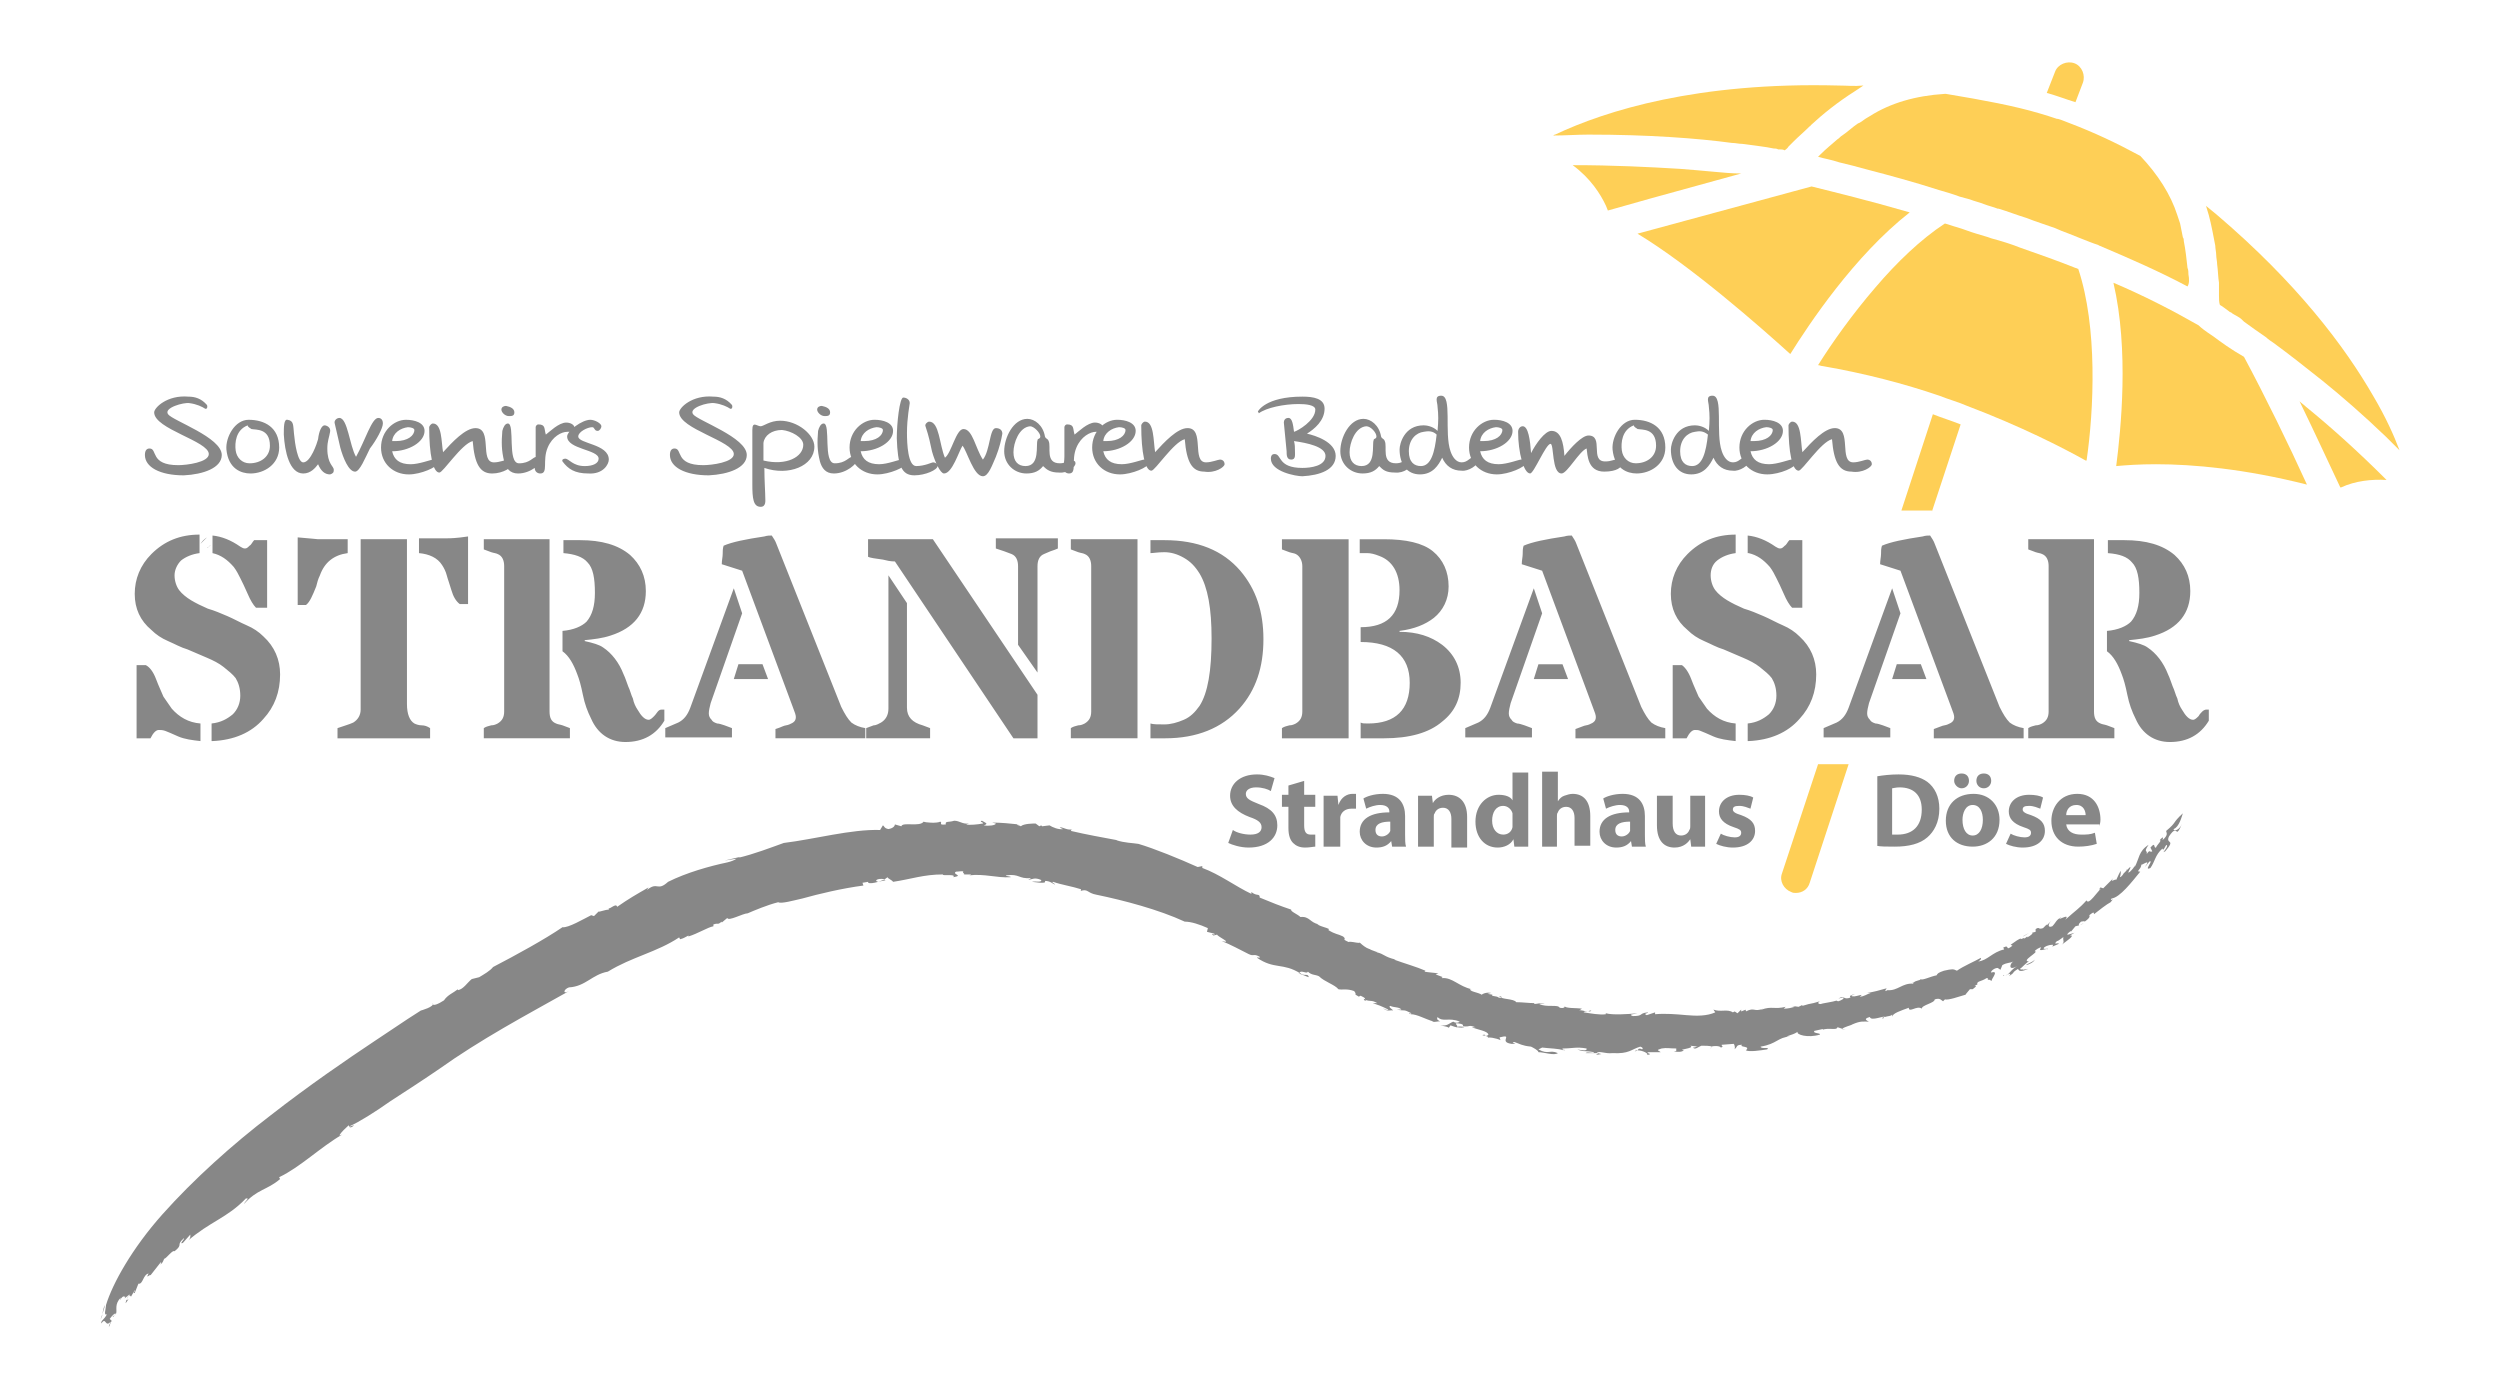<?xml version="1.0" encoding="UTF-8" standalone="no"?>
<!-- Generator: Adobe Illustrator 21.1.0, SVG Export Plug-In . SVG Version: 6.00 Build 0)  -->
<svg xmlns:rdf="http://www.w3.org/1999/02/22-rdf-syntax-ns#" xmlns="http://www.w3.org/2000/svg" xml:space="preserve" height="150" width="270" version="1.1" y="0px" x="0px" xmlns:cc="http://creativecommons.org/ns#" xmlns:dc="http://purl.org/dc/elements/1.1/" viewBox="0 0 270 150"><style type="text/css">
	.st0{fill:#FECF56;}
	.st1{fill:#878787;}
</style><g transform="translate(10.85 6.737)"><g fill="#fecf56"><path class="st0" d="m238.2 37.2c-0.2-0.2-0.5-0.4-0.7-0.6 1.8 3.7 3.4 7.2 4.4 9.3h0.1c1.5-0.7 3.3-0.9 4.9-0.8-3.1-3.1-6-5.7-8.7-7.9"/><path class="st0" d="m214.1 2.2c0.3-0.8-0.1-1.8-0.9-2.1s-1.8 0.1-2.1 0.9l-0.9 2.3c1.1 0.3 2.1 0.7 3.1 1z"/><path class="st0" d="m228.2 29.6c-0.9-0.6-1.3-0.9-1.6-1.2-2.8-1.6-5.9-3.2-9.2-4.6 1.7 7.3 0.8 15.9 0.3 19.8 1.1-0.1 2.5-0.2 4.3-0.2 4 0 9.6 0.5 16.3 2.2-2-4.4-4.5-9.5-6.8-13.8-1.4-0.8-2.5-1.6-3.3-2.2"/><path class="st0" d="m195.4 16.2c-4.5-1.3-8.2-2.2-10.6-2.8l-18.8 5.1c5.8 3.5 13.3 10.1 16.5 13 2-3.2 6.9-10.6 12.9-15.3"/><path class="st0" d="m174.1 11.8c-1.1-0.1-2.2-0.2-3.5-0.3-3.3-0.2-7.2-0.4-11.6-0.4 1.9 1.4 3 3.1 3.6 4.4 0.1 0.2 0.1 0.3 0.2 0.5l4.6-1.3 9.8-2.7c-1 0-2-0.1-3.1-0.2"/><path class="st0" d="m213.6 22.3c-0.1 0-0.2-0.1-0.3-0.1-2-0.8-4-1.5-6-2.2-1-0.4-2-0.7-3.1-1-0.5-0.2-1-0.3-1.6-0.5-0.7-0.2-1.4-0.5-2.1-0.7-0.4-0.1-0.9-0.3-1.3-0.4-2.6 1.7-5.2 4.2-7.5 6.9-2.5 2.9-4.7 6-6.2 8.4 0.2 0 0.3 0.1 0.5 0.1 4.6 0.8 8.8 1.9 12.6 3.2 1 0.4 2.1 0.7 3 1.1 5.8 2.2 10.3 4.5 12.8 5.9h0.1c0.8-5.5 1.2-14.4-0.9-20.7"/><path class="st0" d="m187.7 2.5c-15.2-0.4-25.1 2.7-30.6 5.3-0.1 0-0.2 0.1-0.2 0.1 1.3 0 2.6-0.1 3.8-0.1 6.5 0 11.8 0.4 15.5 0.9 0.4 0 0.7 0.1 1.1 0.1 1.4 0.2 2.5 0.3 3.4 0.5 0.2 0 0.3 0 0.5 0.1h0.2c0.2 0 0.3 0 0.5 0.1 0.1-0.1 0.3-0.2 0.4-0.4l0.3-0.3 0.3-0.3c0.5-0.5 1.1-1 1.7-1.6 0 0 0.1 0 0.1-0.1 1.3-1.2 2.9-2.5 4.8-3.7l0.9-0.6c-1 0.1-1.8 0-2.7 0"/><path class="st0" d="m245.5 36.1c-3.1-5.4-8.3-12.3-17-19.7-0.4-0.3-0.7-0.6-1.1-0.9 0.1 0.3 0.2 0.7 0.3 1 0.3 1.1 0.5 2.3 0.7 3.3 0 0.3 0.1 0.7 0.1 1s0.1 0.7 0.1 1c0.1 0.7 0.1 1.4 0.2 2v1.4c0 0.4 0 0.7 0.1 1 0.2 0.1 0.6 0.4 1 0.7 0 0 0.1 0.1 0.2 0.1 0.2 0.2 0.5 0.3 0.8 0.5 0.2 0.1 0.4 0.3 0.6 0.5 0.7 0.5 1.5 1.1 2.4 1.7 0.2 0.2 0.5 0.4 0.8 0.6 1.5 1.1 3.3 2.5 5.3 4.1 2.1 1.7 4.4 3.7 6.8 6l1.5 1.5c-0.6-1.6-1.5-3.6-2.8-5.8"/><path class="st0" d="m225.5 22.9c0-0.2 0-0.5-0.1-0.7-0.1-0.9-0.2-1.9-0.4-2.9 0-0.1 0-0.3-0.1-0.4l-0.3-1.5-0.3-0.9c-0.7-2.2-2.1-4.4-4-6.4-2.6-1.4-4.9-2.5-7.8-3.6-0.3-0.1-0.7-0.3-1.1-0.4h-0.1c-0.6-0.2-1.2-0.4-1.9-0.6-2.7-0.8-5.9-1.4-10.1-2.1h-0.1c-3.2 0.2-5.9 1-8.1 2.4-0.2 0.1-0.3 0.2-0.5 0.3-0.3 0.2-0.5 0.4-0.8 0.5-0.6 0.4-1.1 0.9-1.7 1.3-0.2 0.1-0.3 0.3-0.5 0.4-0.7 0.6-1.3 1.1-1.8 1.6l-0.3 0.3c0.7 0.2 1.4 0.3 2.3 0.6 0.9 0.2 2 0.5 3.1 0.8 2.3 0.6 4.9 1.3 7.7 2.2 0.7 0.2 1.4 0.4 2.2 0.7 0.4 0.1 0.7 0.2 1.1 0.3 0.5 0.2 1 0.3 1.5 0.5s1 0.3 1.5 0.5h0.1c1 0.3 2 0.7 3 1 1 0.4 2 0.7 3.1 1.1 0.2 0.1 0.5 0.2 0.7 0.3 0.6 0.2 3.2 1.3 3.9 1.5 0.1 0 0.1 0.1 0.2 0.1 3.3 1.4 6.5 2.8 9.5 4.4 0.2-0.3 0.2-0.8 0.1-1.3"/></g><g fill="#878787"><path class="st1" d="m11.5 51.3c-0.3 0.2-0.5 0.4-0.7 0.7z"/><path class="st1" d="m11.7 52.3-0.2 0.1c0.1 0 0.1 0 0.2-0.1"/><path class="st1" d="m11.7 52.3 0.2-0.1h-0.1s0 0.1-0.1 0.1"/><path class="st1" d="m10.8 52-0.4 0.4 0.4-0.4"/></g><path d="m156.1 106.2h-0.2 0.2"/><path fill="#fecf56" class="st0" d="m197.8 48.5 3.1-9.4c-1-0.4-2-0.7-3-1.1l-3.4 10.4h3.3z"/><path fill="#fecf56" class="st0" d="m185.5 75.8-3.9 11.8c-0.3 0.8 0.2 1.7 1 2 0.2 0.1 0.3 0.1 0.5 0.1 0.7 0 1.3-0.4 1.5-1.1l4.2-12.8z"/><g fill="#878787"><path class="st1" d="m12.1 53c0.9 0.2 1.6 0.7 2.3 1.5 0.3 0.4 0.5 0.8 0.7 1.2s0.5 1 0.8 1.7 0.6 1.2 0.9 1.5h1.2v-7.3h-1.4c-0.2 0.2-0.3 0.5-0.5 0.6-0.2 0.2-0.3 0.3-0.5 0.3s-0.3-0.1-0.5-0.2c-1-0.7-2-1.1-3-1.2zm-5.1 19.2c0.3 0.1 0.7 0.3 1.4 0.6s1.5 0.4 2.4 0.5v-1.9c-1.3-0.1-2.3-0.7-3.1-1.6-0.3-0.4-0.6-0.9-0.9-1.3-0.2-0.5-0.5-1.1-0.8-1.9s-0.7-1.3-1.1-1.5h-1v7.9h1.5c0.3-0.6 0.6-0.9 0.9-0.9 0.2 0 0.4 0 0.7 0.1m5.1 1.1c2.3-0.1 4.2-0.9 5.5-2.4 1.2-1.3 1.8-2.9 1.8-4.8 0-1.6-0.6-3-1.8-4.1-0.5-0.5-1.1-0.9-1.8-1.2s-1.4-0.7-2.1-1-1.4-0.6-2.1-0.8c-0.7-0.3-1.3-0.6-1.8-0.9s-1-0.7-1.3-1.1-0.5-1-0.5-1.6 0.3-1.2 0.7-1.6c0.5-0.4 1.2-0.7 2-0.8v-2c-2.1 0-3.8 0.7-5.2 2.1-1.2 1.2-1.8 2.7-1.8 4.3s0.6 2.9 1.8 3.9c0.5 0.5 1.1 0.9 1.8 1.2s1.4 0.7 2.1 0.9l2.1 0.9c0.7 0.3 1.3 0.6 1.8 1s1 0.8 1.3 1.2c0.3 0.5 0.5 1.1 0.5 1.9s-0.3 1.5-0.8 2c-0.6 0.5-1.3 0.9-2.3 1v1.9zm9.2-14.7h0.9c0.4-0.3 0.7-1 1.1-2 0.1-0.4 0.2-0.8 0.4-1.2 0.5-1.4 1.5-2.2 3-2.4v-1.5h-3.2c-0.1 0-0.9-0.1-2.2-0.2zm11.8-7.1h-5v18.4c0 0.6-0.3 1.1-0.8 1.4-0.2 0.1-0.5 0.2-0.8 0.3s-0.6 0.2-0.9 0.3v1.1h10v-1.1c-0.3-0.2-0.6-0.3-0.9-0.3s-0.6-0.1-0.8-0.2c-0.5-0.3-0.8-1-0.8-2.1zm1.3 0v1.5c1.1 0.1 2 0.5 2.5 1.3 0.2 0.3 0.4 0.7 0.5 1.1s0.3 0.9 0.5 1.6 0.5 1.2 0.9 1.5h0.9v-7.3c-1.3 0.2-2 0.2-2.2 0.2h-3.1zm26.5 18.4h-0.3c-0.2 0-0.3 0.1-0.4 0.2s-0.2 0.3-0.4 0.5-0.4 0.4-0.6 0.4c-0.4 0-0.8-0.4-1.2-1.1-0.2-0.3-0.4-0.7-0.5-1.2-0.2-0.4-0.3-0.9-0.5-1.3-0.2-0.5-0.3-0.9-0.5-1.3-0.5-1.3-1.3-2.3-2.2-2.9-0.4-0.3-1.1-0.5-2-0.7v-0.1c1-0.1 1.9-0.2 2.8-0.5 2.5-0.8 3.8-2.4 3.8-4.8 0-1.6-0.6-2.9-1.7-3.9-1.3-1.1-3.1-1.6-5.4-1.6h-1.8v1.4c1.2 0.1 2.1 0.4 2.6 1 0.6 0.6 0.8 1.7 0.8 3.3 0 1.4-0.3 2.4-0.9 3.1-0.5 0.5-1.4 0.9-2.6 1v2.2c0.7 0.5 1.2 1.4 1.6 2.5 0.2 0.5 0.4 1.2 0.6 2.2s0.5 1.8 0.9 2.6c0.7 1.6 2 2.5 3.7 2.5 1.9 0 3.3-0.8 4.2-2.3zm-19.5-18.4v1.1c0.3 0.1 0.5 0.2 0.8 0.3s0.5 0.1 0.7 0.2c0.5 0.2 0.7 0.7 0.7 1.3v15.7c0 0.6-0.2 1-0.7 1.3-0.2 0.1-0.4 0.2-0.7 0.2-0.3 0.1-0.5 0.1-0.8 0.3v1.1h9.3v-1.1c-0.3-0.1-0.5-0.2-0.8-0.3s-0.5-0.1-0.7-0.2c-0.5-0.2-0.7-0.6-0.7-1.3v-18.6zm33.4 18.2c0.2 0.5 0.3 0.8 0.3 1 0 0.4-0.2 0.6-0.7 0.8-0.2 0.1-0.5 0.1-0.7 0.2s-0.5 0.2-0.8 0.3v1h9.7v-1.1c-0.6-0.1-1.1-0.3-1.5-0.6-0.4-0.4-0.7-0.9-1.1-1.7l-7-17.6c-0.1-0.3-0.3-0.6-0.5-0.9-0.2 0-0.5 0-0.8 0.1-2 0.3-3.5 0.6-4.4 1-0.1 0.3-0.1 0.6-0.1 0.9s-0.1 0.7-0.1 1.1l2.2 0.7zm-6.4-12.9-4.7 12.9c-0.3 0.8-0.7 1.3-1.3 1.6-0.2 0.1-0.5 0.2-0.7 0.3s-0.5 0.2-0.7 0.3v1h7.2v-1c-0.3-0.1-0.5-0.2-0.8-0.3s-0.6-0.2-0.8-0.2c-0.3-0.1-0.5-0.2-0.6-0.4-0.2-0.2-0.3-0.4-0.3-0.7s0.1-0.7 0.2-1.1l3.4-9.7zm3.1 8.2h-2.6l-0.5 1.6h3.7zm29.7 0.9v-11.5c0-0.6 0.2-1.1 0.7-1.3 0.2-0.1 0.5-0.2 0.7-0.3 0.3-0.1 0.6-0.2 0.8-0.3v-1.1h-6.7v1.1c0.3 0.1 0.6 0.2 0.9 0.3s0.5 0.2 0.8 0.3c0.5 0.2 0.7 0.7 0.7 1.3v8.5zm-16.1-10.5v14.4c0 0.7-0.3 1.2-0.8 1.5-0.2 0.1-0.5 0.3-0.8 0.3-0.3 0.1-0.5 0.2-0.8 0.3v1.1h6.9v-1.1c-0.3-0.1-0.5-0.2-0.8-0.3-1.1-0.3-1.7-0.9-1.7-1.9v-11.3zm13.5 17.6h2.6v-4.7l-11.3-16.8h-7v1.9c0.2 0.1 0.8 0.2 1.6 0.3 0.4 0.1 0.8 0.2 1.3 0.2zm13.4-21.5h-7.2v1.1c0.3 0.1 0.5 0.2 0.8 0.3s0.5 0.1 0.7 0.2c0.5 0.2 0.7 0.7 0.7 1.3v15.7c0 0.6-0.2 1-0.7 1.3-0.2 0.1-0.4 0.2-0.7 0.2-0.3 0.1-0.5 0.1-0.8 0.3v1.1h7.2zm6.7 3.7c0.9 1.5 1.3 3.8 1.3 7 0 3.5-0.4 5.9-1.3 7.3-0.5 0.7-1 1.2-1.7 1.5s-1.4 0.5-2.1 0.5-1.2 0-1.5-0.1v1.6h1.6c3.4 0 6.1-1.1 8-3.2 1.8-2 2.6-4.5 2.6-7.5s-0.8-5.4-2.5-7.4c-1.9-2.2-4.6-3.3-8.2-3.3h-1.5v1.4c0.3 0 0.8-0.1 1.5-0.1s1.4 0.2 2.1 0.6 1.2 0.9 1.7 1.7m17.4 7.4c3.5 0 5.3 1.5 5.3 4.4s-1.5 4.4-4.5 4.4c-0.4 0-0.6 0-0.8-0.1v1.7h2.5c2.8 0 4.9-0.6 6.3-1.8 1.4-1.1 2-2.5 2-4.2s-0.7-3.1-2-4.1c-1.2-0.9-2.7-1.4-4.6-1.4v-0.1c1.6-0.2 2.8-0.7 3.7-1.4 1-0.8 1.6-2 1.6-3.4 0-1.6-0.6-2.9-1.7-3.8s-2.9-1.3-5.3-1.3h-2.6v1.5h0.8c0.4 0 0.8 0.1 1.3 0.3 1.4 0.5 2.2 1.8 2.2 3.7 0 2.7-1.4 4-4.2 4zm-1.3-11.1h-7.2v1.1c0.3 0.1 0.5 0.2 0.8 0.3s0.5 0.1 0.7 0.2c0.4 0.2 0.7 0.7 0.7 1.3v15.7c0 0.6-0.2 1-0.7 1.3-0.2 0.1-0.4 0.2-0.7 0.2-0.3 0.1-0.5 0.1-0.8 0.3v1.1h7.2zm26.4 18.2c0.2 0.5 0.3 0.8 0.3 1 0 0.4-0.2 0.6-0.7 0.8-0.2 0.1-0.5 0.1-0.7 0.2-0.3 0.1-0.5 0.2-0.8 0.3v1h9.7v-1.1c-0.6-0.1-1.1-0.3-1.5-0.6-0.4-0.4-0.7-0.9-1.1-1.7l-7-17.6c-0.1-0.3-0.3-0.6-0.5-0.9-0.2 0-0.5 0-0.8 0.1-2 0.3-3.5 0.6-4.4 1-0.1 0.3-0.1 0.6-0.1 0.9s-0.1 0.7-0.1 1.1l2.2 0.7zm-6.4-12.9-4.7 12.9c-0.3 0.8-0.7 1.3-1.3 1.6-0.2 0.1-0.5 0.2-0.7 0.3s-0.5 0.2-0.7 0.3v1h7.2v-1c-0.3-0.1-0.5-0.2-0.8-0.3s-0.6-0.2-0.8-0.2c-0.3-0.1-0.5-0.2-0.6-0.4-0.2-0.2-0.3-0.4-0.3-0.7s0.1-0.7 0.2-1.1l3.4-9.7zm3.1 8.2h-2.6l-0.5 1.6h3.7zm20.1-12c0.9 0.2 1.6 0.7 2.3 1.5 0.3 0.4 0.5 0.8 0.7 1.2s0.5 1 0.8 1.7 0.6 1.2 0.9 1.5h1.1v-7.3h-1.4c-0.2 0.2-0.3 0.5-0.5 0.6-0.2 0.2-0.3 0.3-0.5 0.3s-0.3-0.1-0.5-0.2c-1-0.7-2-1.1-3-1.2v1.9zm-5.2 19.2c0.3 0.1 0.7 0.3 1.4 0.6s1.5 0.4 2.4 0.5v-1.9c-1.3-0.1-2.3-0.7-3.1-1.6-0.3-0.4-0.6-0.9-0.9-1.3-0.2-0.5-0.5-1.1-0.8-1.9s-0.7-1.3-1-1.5h-1v7.9h1.5c0.3-0.6 0.6-0.9 0.9-0.9 0.2 0 0.4 0 0.6 0.1m5.2 1.1c2.3-0.1 4.2-0.9 5.5-2.4 1.2-1.3 1.8-2.9 1.8-4.8 0-1.6-0.6-3-1.8-4.1-0.5-0.5-1.1-0.9-1.8-1.2s-1.4-0.7-2.1-1-1.4-0.6-2.1-0.8c-0.7-0.3-1.3-0.6-1.8-0.9s-1-0.7-1.3-1.1-0.5-1-0.5-1.6 0.2-1.2 0.7-1.6 1.2-0.7 2-0.8v-2c-2.1 0-3.8 0.7-5.2 2.1-1.2 1.2-1.8 2.7-1.8 4.3s0.6 2.9 1.8 3.9c0.5 0.5 1.1 0.9 1.8 1.2s1.4 0.7 2.1 0.9l2.1 0.9c0.7 0.3 1.3 0.6 1.8 1s1 0.8 1.3 1.2c0.3 0.5 0.5 1.1 0.5 1.9s-0.3 1.5-0.8 2c-0.6 0.5-1.3 0.9-2.3 1v1.9zm21.9-3.6c0.2 0.5 0.3 0.8 0.3 1 0 0.4-0.2 0.6-0.7 0.8-0.2 0.1-0.5 0.1-0.7 0.2-0.3 0.1-0.5 0.2-0.8 0.3v1h9.7v-1.1c-0.6-0.1-1.1-0.3-1.5-0.6-0.4-0.4-0.7-0.9-1.1-1.7l-7-17.6c-0.1-0.3-0.3-0.6-0.5-0.9-0.2 0-0.5 0-0.8 0.1-2 0.3-3.5 0.6-4.4 1-0.1 0.3-0.1 0.6-0.1 0.9s-0.1 0.7-0.1 1.1l2.2 0.7zm-6.4-12.9-4.7 12.9c-0.3 0.8-0.7 1.3-1.3 1.6-0.2 0.1-0.5 0.2-0.7 0.3s-0.5 0.2-0.7 0.3v1h7.2v-1c-0.3-0.1-0.5-0.2-0.8-0.3s-0.6-0.2-0.8-0.2c-0.3-0.1-0.5-0.2-0.6-0.4-0.2-0.2-0.3-0.4-0.3-0.7s0.1-0.7 0.2-1.1l3.4-9.7zm3.1 8.2h-2.6l-0.5 1.6h3.7zm31.1 4.9h-0.3c-0.1 0-0.3 0.1-0.4 0.2s-0.3 0.3-0.4 0.5c-0.2 0.2-0.4 0.4-0.6 0.4-0.4 0-0.8-0.4-1.2-1.1-0.2-0.3-0.4-0.7-0.5-1.2-0.2-0.4-0.3-0.9-0.5-1.3-0.2-0.5-0.3-0.9-0.5-1.3-0.5-1.3-1.3-2.3-2.2-2.9-0.4-0.3-1.1-0.5-2-0.7v-0.1c1-0.1 1.9-0.2 2.8-0.5 2.5-0.8 3.8-2.4 3.8-4.8 0-1.6-0.6-2.9-1.7-3.9-1.3-1.1-3.1-1.6-5.4-1.6h-1.8v1.4c1.3 0.1 2.1 0.4 2.6 1 0.6 0.6 0.8 1.7 0.8 3.3 0 1.4-0.3 2.4-0.9 3.1-0.5 0.5-1.4 0.9-2.6 1v2.2c0.7 0.5 1.2 1.4 1.6 2.5 0.2 0.5 0.4 1.2 0.6 2.2s0.5 1.8 0.9 2.6c0.7 1.6 2 2.5 3.7 2.5 1.9 0 3.3-0.8 4.2-2.3zm-19.5-18.4v1.1c0.3 0.1 0.5 0.2 0.8 0.3s0.5 0.1 0.7 0.2c0.5 0.2 0.7 0.7 0.7 1.3v15.7c0 0.6-0.2 1-0.7 1.3-0.2 0.1-0.4 0.2-0.7 0.2-0.3 0.1-0.5 0.1-0.8 0.3v1.1h9.3v-1.1c-0.3-0.1-0.5-0.2-0.8-0.3s-0.5-0.1-0.7-0.2c-0.5-0.2-0.7-0.6-0.7-1.3v-18.6z"/><path class="st1" d="m13.1 42.4c0-1.9-5.3-3.7-5.8-4.4s1.7-1.3 2.3-1.2c0.8 0.1 1.4 0.4 1.7 0.6 0.2 0.1 0.3-0.2 0.2-0.4-0.6-0.7-1.3-0.9-2-0.9-2.3-0.2-3.7 1.2-3.7 1.7 0 1.8 5.9 3.1 5.9 4.5 0 0.9-2.4 1.2-3.3 1.2-3.1 0-2.2-1.8-3.1-1.8-0.3 0-0.5 0.2-0.5 0.7 0 1.3 1.6 2.2 4.2 2.2 2.1-0.1 4.1-0.8 4.1-2.2m6.2-0.8c0-2.2-1.6-3-3.3-3-1.5 0-2.5 1.9-2.4 3.2 0.2 2.1 1.6 2.6 2.6 2.6 1.5 0 3.1-1 3.1-2.8m-1-0.2c0 1.2-1 1.9-2.2 1.9-0.8 0-1.4-0.6-1.5-1.4s0-2.2 1.3-2.7c0 0.2 0.3 0.3 0.4 0.4 0.5 0.1 2-0.1 2 1.8m6.9 2.6c0-0.4-0.7-0.6-0.7-2.3 0-0.8 0.2-1.2 0.3-1.8 0.1-0.5-0.4-0.7-0.6-0.7-0.3 0-0.6 0.6-0.7 1.5-0.1 0.4-0.8 2.5-1.6 2.5-0.6 0-0.9-2-1-3.1-0.1-0.9 0-1.4-0.7-1.5-0.4-0.1-0.4 0.8-0.4 1.6 0.1 1.8 0.6 4.2 2.1 4.2 0.8 0 1.3-0.6 1.6-1 0.3 0.7 0.7 1.1 1.3 1.1 0.3-0.1 0.4-0.2 0.4-0.5m5.3-5c0-0.4-0.2-0.6-0.5-0.6-0.7 0-1.4 2.4-2.4 4.2-0.7-1.2-0.9-4.2-1.8-4.2-0.3 0-0.6 0.3-0.5 0.6 0.2 0.9 0.4 1.7 0.6 2.6 0.3 1.1 0.9 2.6 1.6 2.6 0.5 0 1.1-1.5 1.6-2.5 0.7-0.9 1.4-2.2 1.4-2.7m5.9 4.3c0-0.2-0.2-0.4-0.5-0.4-0.2 0-1.5 0.5-2.4 0.5-1.2 0-1.8-0.5-2-1.4 1.8 0 3.5-1 3.5-2.2 0-0.9-1.1-1.2-2-1.2-1.3 0-2.7 1.2-2.7 3 0 1.7 1.3 2.9 3 2.9 1.3 0 3.1-0.8 3.1-1.2m-2.5-3.6c0 0.6-0.7 1.2-2 1.2h-0.4c0.1-0.9 0.9-1.4 1.7-1.5 0.3 0 0.7 0.1 0.7 0.3m10.6 3.7c0-0.3-0.2-0.5-0.5-0.5-0.2 0-0.9 0.3-1.5 0.3-1.6 0-0.1-3.7-2-3.7-1.1 0-2.5 1.5-3.5 2.6-0.2-1.1-0.1-3.1-1.1-3.1-0.2 0-0.4 0.3-0.4 0.4 0 2.9 0.4 4.9 1.1 4.9 0.4 0 2.4-3.1 3.6-3.4 0.2 2.5 0.8 3.5 2.1 3.5 1.2 0 2.2-0.7 2.2-1m0.2-5.6c0-0.4-0.4-0.6-0.9-0.7-0.2 0-0.5 0.1-0.5 0.4s0.4 0.7 0.8 0.7c0.3 0 0.6 0 0.6-0.4m2.9 5.2c0-0.3-0.2-0.4-0.5-0.4-0.4 0-0.7 0.7-1.9 0.7-1.3 0-0.4-4.3-1.2-4.3-0.3 0-0.5 0.4-0.6 0.8-0.1 1.2-0.1 2.1 0.2 3.3 0.2 0.7 0.6 1.3 1.5 1.3 1.4 0 2.5-1.1 2.5-1.4m3.6-3.5c0-0.4-0.5-0.6-0.9-0.6-0.8 0-1.8 1-2.2 1.3-0.2-0.6 0-1.1-0.8-1.1-0.2 0-0.3 0.2-0.3 0.3v3.2c0 0.4-0.1 0.9-0.1 1.2 0 0.4 0.3 0.6 0.6 0.6 0.9 0 0.2-1.4 0.8-2.8 0.5-1.2 1.5-1.7 2.1-1.7 0.7 0 0.8-0.2 0.8-0.4m3.7 3.4c0-1.7-3.3-1.7-3.3-2.5 0-0.5 1-1 1.5-1 0.3 0 0.2 0.4 0.6 0.4 0.2 0 0.4-0.3 0.4-0.5 0-0.3-0.7-0.7-1.2-0.7-0.9 0-2.5 1.2-2.5 1.8 0 1.4 3.4 1.4 3.4 2.4 0 0.5-0.6 0.8-1.5 0.8-1.3 0-1.7-0.8-2.1-0.8-0.2 0-0.4 0.1-0.3 0.3 0.6 0.8 1.3 1.3 2.8 1.3 1.6 0.1 2.2-1 2.2-1.5m14.9-0.5c0-1.9-5.3-3.7-5.8-4.4s1.6-1.3 2.3-1.2c0.8 0.1 1.4 0.4 1.7 0.6 0.2 0.1 0.3-0.2 0.2-0.4-0.6-0.7-1.3-0.9-2-0.9-2.3-0.2-3.7 1.2-3.7 1.7 0 1.8 5.9 3.1 5.9 4.5 0 0.9-2.4 1.2-3.3 1.2-3.1 0-2.2-1.8-3.1-1.8-0.3 0-0.5 0.2-0.5 0.7 0 1.3 1.6 2.2 4.2 2.2 2.1-0.1 4.1-0.8 4.1-2.2m7.3-0.9c0-1.3-1.8-2.8-3.7-2.8-1.1 0-1.8 0.6-2.1 0.6-0.4 0-0.9-0.6-0.9 0.4v5.9c0 1.5 0.1 2.4 0.9 2.4 0.6 0 0.5-0.7 0.5-0.9 0-0.6-0.1-2-0.1-3.3 2.6 0.9 5.4-0.2 5.4-2.3m-1.2-0.2c0 1.3-1.8 2.3-4.3 1.7v-1.9c0.1-0.8 0.9-1.4 2-1.4 1 0.1 2.3 0.8 2.3 1.6m2.9-3.5c0-0.4-0.4-0.6-0.9-0.7-0.2 0-0.5 0.1-0.5 0.4s0.4 0.7 0.8 0.7c0.3 0 0.6 0 0.6-0.4m2.9 5.2c0-0.3-0.2-0.4-0.5-0.4-0.4 0-0.7 0.7-1.9 0.7-1.3 0-0.4-4.3-1.2-4.3-0.3 0-0.5 0.4-0.6 0.8-0.1 1.2-0.1 2.1 0.2 3.3 0.2 0.7 0.6 1.3 1.5 1.3 1.4 0 2.5-1.1 2.5-1.4m5.3 0.3c0-0.2-0.2-0.4-0.5-0.4s-1.5 0.5-2.4 0.5c-1.2 0-1.8-0.5-2-1.4 1.8 0 3.5-1 3.5-2.2 0-0.9-1.1-1.2-2-1.2-1.3 0-2.7 1.2-2.7 3 0 1.7 1.3 2.9 3 2.9 1.3 0 3.1-0.8 3.1-1.2m-2.5-3.6c0 0.6-0.7 1.2-2 1.2h-0.4c0.1-0.9 0.9-1.4 1.7-1.5 0.3 0 0.7 0.1 0.7 0.3m5.9 3.9c0-0.2-0.2-0.4-0.5-0.4-0.1 0-0.9 0.4-1.8 0.4s-1-2.4-1-3.6c0-1.6 0.3-3.1 0.3-3.2 0-0.4-0.4-0.6-0.7-0.6-0.4 0-0.7 2.8-0.7 4.4 0.1 2.9 0.5 4 1.9 4 1.2 0 2.5-0.6 2.5-1m7-3.5c0-0.4-0.3-0.6-0.7-0.6-0.7 0-0.6 2.4-1.4 3.4-0.8-1.2-1.1-3.3-2.1-3.3-0.8 0-1.3 2.6-2 3.1-0.6-1.4-0.6-3.9-1.7-3.9-0.2 0-0.5 0.3-0.4 0.5 0.4 1.2 0.5 1.8 0.7 2.7 0.3 1.1 0.9 2.4 1.3 2.4 0.9 0 1.6-2.4 2-3 0.5 0.6 1.2 3.3 2.2 3.3 0.6 0 1-1.2 1.4-2.1 0.4-1 0.6-1.9 0.7-2.5m7.9 3.2c0-0.2-0.1-0.3-0.4-0.3-0.6 0-0.6 0.3-1.3 0.3-1.6 0-0.9-1.8-1.2-2.4-0.1-0.3-0.3-0.2-0.4-0.5-0.2-1.2-1.1-1.9-1.9-1.9-1.5 0-2.5 2-2.5 3.5 0 1.4 1.1 2.4 2.4 2.4 0.9 0 1.4-0.3 1.8-0.8 0.4 0.4 0.8 0.7 1.7 0.7 1 0.1 1.8-0.6 1.8-1m-3.8-2.9c0 0.3-0.3 0.2-0.3 0.4-0.2 0.5 0.3 2.8-1.3 2.8-0.8 0-1.3-0.5-1.3-1.5s0.6-2.7 1.8-2.8c0.4 0 1.1 0.7 1.1 1.1m6.8-0.9c0-0.4-0.5-0.6-0.9-0.6-0.8 0-1.8 1-2.2 1.3-0.2-0.6 0-1.1-0.8-1.1-0.2 0-0.3 0.2-0.3 0.3v3.2c0 0.4-0.1 0.9-0.1 1.2 0 0.4 0.3 0.6 0.6 0.6 0.9 0 0.2-1.4 0.8-2.8 0.5-1.2 1.5-1.7 2.1-1.7 0.7 0 0.8-0.2 0.8-0.4m4.9 3.8c0-0.2-0.2-0.4-0.5-0.4-0.2 0-1.5 0.5-2.4 0.5-1.2 0-1.8-0.5-2-1.4 1.8 0 3.5-1 3.5-2.2 0-0.9-1.1-1.2-2-1.2-1.3 0-2.7 1.2-2.7 3 0 1.7 1.3 2.9 3 2.9 1.3 0 3.1-0.8 3.1-1.2m-2.5-3.6c0 0.6-0.7 1.2-2 1.2h-0.4c0.1-0.9 0.9-1.4 1.7-1.5 0.3 0 0.7 0.1 0.7 0.3m10.7 3.7c0-0.3-0.2-0.5-0.5-0.5-0.2 0-0.9 0.3-1.5 0.3-1.6 0-0.1-3.7-2-3.7-1.1 0-2.5 1.5-3.5 2.6-0.2-1.2-0.1-3.3-1.1-3.3-0.2 0-0.4 0.3-0.4 0.4 0 2.9 0.4 4.9 1.1 4.9 0.4 0 2.4-3.1 3.6-3.4 0.2 2.5 0.8 3.5 2.1 3.5 1.2 0.2 2.2-0.5 2.2-0.8m12-0.9c0-1.5-2.2-2.2-3.1-2.4 0.8-0.5 1.9-1.4 1.9-2.7 0-1.1-1.2-1.3-2.4-1.3-4 0-4.8 1.6-4.8 1.6 0 0.1 0.1 0.1 0.1 0.2 0.8-0.6 2.7-1 4.3-1 0.8 0 1.8 0.1 1.8 0.6 0 1.2-1.9 2.3-2.3 2.4-0.1-0.8-0.2-1.5-0.6-1.5s-0.5 0.3-0.5 0.5c0.1 1 0.2 2 0.3 3.1 0 0.4 0 0.9 0.5 0.9s0.4-0.5 0.4-1c0-0.3 0-0.6-0.1-1 1.4 0.2 3.4 0.6 3.4 1.6 0 1.1-1.6 1.3-2.5 1.3-2.7 0-2.2-1.5-3-1.5-0.2 0-0.4 0.1-0.4 0.5 0 1.4 2.7 1.9 3.4 1.9 1.9-0.1 3.6-0.7 3.6-2.2m8.2 0.8c0-0.2-0.1-0.3-0.4-0.3-0.6 0-0.6 0.3-1.3 0.3-1.6 0-0.9-1.8-1.2-2.4-0.1-0.3-0.3-0.2-0.4-0.5-0.2-1.2-1.1-1.9-1.9-1.9-1.5 0-2.5 2-2.5 3.5 0 1.4 1.1 2.4 2.4 2.4 0.9 0 1.4-0.3 1.8-0.8 0.4 0.4 0.7 0.7 1.7 0.7 1 0.1 1.8-0.6 1.8-1m-3.8-2.9c0 0.3-0.3 0.2-0.3 0.4-0.2 0.5 0.3 2.8-1.3 2.8-0.8 0-1.3-0.5-1.3-1.5s0.6-2.7 1.8-2.8c0.5 0 1.1 0.7 1.1 1.1m11 2.6c0-0.3-0.2-0.4-0.4-0.4-0.5 0-0.7 0.6-1.4 0.6-0.6 0-1-0.6-1.2-1.2-0.7-2 0.2-6-1-6-0.8 0-0.4 0.7-0.4 1.2 0.1 0.9 0.1 1.5 0 2.6-0.5-0.5-1.2-0.6-1.5-0.6-2.1 0-2.6 2-2.6 2.6 0 1.6 0.8 2.7 2.2 2.7s2-1 2.4-1.8c0.4 0.9 1.1 1.4 2.1 1.4 0.7 0.1 1.8-0.6 1.8-1.1m-4.5-2.8c-0.2 1.9-0.6 3.4-1.7 3.4-0.7 0-1.3-0.4-1.3-1.6 0-1.3 0.8-2 1.6-2.1 0.5-0.1 1-0.1 1.4 0.3m9.6 3.1c0-0.2-0.2-0.4-0.5-0.4-0.2 0-1.5 0.5-2.4 0.5-1.2 0-1.8-0.5-2-1.4 1.8 0 3.5-1 3.5-2.2 0-0.9-1.1-1.2-2-1.2-1.3 0-2.7 1.2-2.7 3 0 1.7 1.3 2.9 3 2.9 1.3 0 3.1-0.8 3.1-1.2m-2.5-3.6c0 0.6-0.7 1.2-2 1.2h-0.4c0.1-0.9 0.9-1.4 1.7-1.5 0.3 0 0.7 0.1 0.7 0.3m12.9 3.7c0-0.3-0.1-0.5-0.5-0.5-0.5 0-0.6 0.2-1.3 0.2-1.7 0-0.1-2.8-1.8-2.8-0.7 0-1.9 1.3-2.6 2.2-0.1-1.5-0.4-2.7-1.4-2.7-0.7 0-1.7 1.4-2.2 2.4-0.1-1.4-0.3-2.9-0.9-2.9-0.3 0-0.5 0.3-0.5 0.6 0 2.2 0.6 4.5 1.3 4.5 0.4 0 1.7-3.2 2.2-3.2 0.4 0 0.1 3.2 1.2 3.2 0.6 0 1.9-2.4 2.7-2.7 0.1 0.7 0.1 2.5 1.9 2.5 1.4 0 1.9-0.5 1.9-0.8m4.7-1.8c0-2.2-1.6-3-3.3-3-1.5 0-2.5 1.9-2.4 3.2 0.2 2.1 1.6 2.6 2.6 2.6 1.5 0 3.1-1 3.1-2.8m-1-0.2c0 1.2-1 1.9-2.2 1.9-0.8 0-1.4-0.6-1.5-1.4s0-2.2 1.3-2.7c0 0.2 0.3 0.3 0.4 0.4 0.5 0.1 2-0.1 2 1.8m10.1 1.6c0-0.3-0.2-0.4-0.4-0.4-0.5 0-0.7 0.6-1.4 0.6-0.6 0-1-0.6-1.2-1.2-0.7-2 0.2-6-1-6-0.8 0-0.4 0.7-0.4 1.2 0.1 0.9 0.1 1.5 0 2.6-0.5-0.5-1.2-0.6-1.5-0.6-2.1 0-2.6 2-2.6 2.6 0 1.6 0.8 2.7 2.2 2.7s2-1 2.4-1.8c0.4 0.9 1.1 1.4 2.1 1.4 0.7 0.1 1.8-0.6 1.8-1.1m-4.5-2.8c-0.2 1.9-0.6 3.4-1.7 3.4-0.7 0-1.3-0.4-1.3-1.6 0-1.3 0.8-2 1.6-2.1 0.5-0.1 0.9-0.1 1.4 0.3m9.5 3.1c0-0.2-0.2-0.4-0.5-0.4-0.2 0-1.5 0.5-2.4 0.5-1.2 0-1.8-0.5-2-1.4 1.8 0 3.5-1 3.5-2.2 0-0.9-1.1-1.2-2-1.2-1.3 0-2.7 1.2-2.7 3 0 1.7 1.3 2.9 3 2.9 1.4 0 3.1-0.8 3.1-1.2m-2.5-3.6c0 0.6-0.7 1.2-2 1.2h-0.4c0.1-0.9 0.9-1.4 1.7-1.5 0.3 0 0.7 0.1 0.7 0.3m10.7 3.7c0-0.3-0.2-0.5-0.5-0.5-0.2 0-0.9 0.3-1.5 0.3-1.6 0-0.1-3.7-2-3.7-1.1 0-2.5 1.5-3.5 2.6-0.2-1.2-0.1-3.3-1.1-3.3-0.2 0-0.4 0.3-0.4 0.4 0 2.9 0.4 4.9 1.1 4.9 0.4 0 2.4-3.1 3.6-3.4 0.2 2.5 0.8 3.5 2.1 3.5 1.2 0.2 2.2-0.5 2.2-0.8"/><path class="st1" d="m196.8 98.9v-0.1 0.1"/><path class="st1" d="m177.8 102.3 0.2-0.1-0.2 0.1"/><path class="st1" d="m207.6 94.4c0.1 0 0.4-0.2 0.7-0.4z"/><path class="st1" d="m137.8 96 0.2 0.1c-0.1 0-0.1-0.1-0.2-0.1"/><path class="st1" d="m161 102.4c-0.1 0-0.2 0-0.3 0.1 0.1 0 0.3 0 0.3-0.1"/><path class="st1" d="m214.2 93-0.4 0.1s0.2 0 0.4-0.1"/><path class="st1" d="m222.5 84c-0.1 0-0.1 0 0 0"/><path class="st1" d="m218.9 87.1c-0.1 0.1-0.1 0.2-0.2 0.3 0.1-0.1 0.2-0.2 0.2-0.3"/><path class="st1" d="m218.6 87.6 0.1-0.1-0.1 0.1"/><path class="st1" d="m0.5 134.2c-0.2 0.3-0.2 0.6-0.3 1 0.1-0.3 0.2-0.6 0.3-1"/><path class="st1" d="m101.5 82.2"/><path class="st1" d="m1.5 135.3-0.2 0.2c0.1 0 0.2-0.1 0.2-0.2"/><path class="st1" d="m208.9 96.9c-0.2 0.3-1 0.5-0.9 0.6 0.3-0.1 0.8-0.3 0.9-0.6"/><path class="st1" d="m93.1 87.8h-0.2 0.2"/><path class="st1" d="m1.5 135.3 0.2-0.2h-0.1c0 0.1-0.1 0.2-0.1 0.2"/><polygon points="61.2 88.4 61.2 88.5" class="st1"/><path class="st1" d="m0.2 135.2-0.2 0.6c0.1-0.2 0.2-0.4 0.2-0.6"/><path class="st1" d="m38.6 100.1c0.1 0 0.1-0.1 0.2-0.1-0.1 0-0.1 0.1-0.2 0.1"/><path class="st1" d="m162.6 102.6h0.2-0.2"/><polyline points="146.4 104.2 146.4 104.2 146.4 104.2 146.4 104.2" class="st1"/><path class="st1" d="m147.3 104.2c-0.3-0.1-0.7-0.1-0.9 0 0.3 0 0.5 0.1 0.9 0"/><path class="st1" d="m144.7 103.6"/><path class="st1" d="m161.6 107z"/><path class="st1" d="m158.2 106.7c-0.1 0-0.1-0.1-0.2-0.1 0 0.1 0.1 0.1 0.2 0.1"/><path class="st1" d="m136.5 101.1z"/><path class="st1" d="m107.6 89.9c2.9 0.6 6.7 1.6 9.5 2.9 0.7 0 1.6 0.3 2.5 0.7l-0.1 0.4 0.8 0.2c0.2 0.3-0.6-0.2-0.1 0.2l0.4-0.1c0 0.2 1.8 1 0.5 0.7 1 0.4 1.9 0.9 2.9 1.4 0.6 0.3 0.5-0.1 1.2 0.3 0.1 0.2-0.3 0-0.3 0.1 1.9 1.3 2.8 0.5 4.7 1.7h-0.2c0.4 0.1 1 0.4 1.1 0.4-0.1-0.5-0.5 0-1-0.5 0.2-0.3 0.8 0.2 0.9-0.1 0.4 0.4 0.8 0.3 1.2 0.5 0.6 0.6 1.7 0.9 2.1 1.4 0.4 0.1 0.9-0.1 1.7 0.2 0.4 0.5-0.2 0.2 0.5 0.6l0.2-0.1c0.6 0.3 0.5 0.3 0.4 0.4 0.7 0.3 0.7 0 1.4 0.4h-0.5c0.6 0.2 0.9 0.3 1.7 0.7-0.1 0.1-0.4 0-0.6-0.2 0.4 0.5 0.9 0.2 1.1 0.3 0-0.1-0.6-0.4-0.3-0.5 0.4 0.2 1 0.1 1.2 0.4h-0.5c1 0.2 0.6-0.1 1.6 0.4-0.1 0-0.1 0.1-0.1 0.1 0.7 0 1.5 0.5 2.5 0.8h-0.2c0.4 0.1 0.7-0.1 0.9 0-0.5-0.3-0.3-0.3-0.3-0.5 0.6 0.6 1.2 0 2.4 0.5-0.1 0.1-0.4 0.2-0.7 0-0.5 0.2-0.6 0.5-1.4 0.4 0.5 0.1 1 0.2 0.9 0.3l0.2-0.3c0.3 0.1 0.5 0.2 0.7 0.2 0.2-0.2-0.5-0.5 0.2-0.4 0.8 0.1 0.3 0.4 0.4 0.3 1 0.1 0.5-0.2 1.4 0.1h-0.4c0.7 0.3 1.7 0.4 1.8 0.8-0.1 0.1-0.2 0.2-0.4 0.1v-0.1c-0.8 0.1 0.7 0.1 0.3 0.4 0-0.2 1 0 1.4 0.2l-0.1-0.3c1.6-0.4-0.2 0.5 1.3 0.7 1 0-0.3-0.1 0.3-0.2 0.6 0.2 0.8 0.4 1.8 0.5 0.2 0.1 0.8 0.4 0.8 0.6 0.6 0 1.7 0.4 2.1 0.1-0.9-0.4-1 0.2-2.1-0.4l0.4-0.2c0.8 0.1 1.8 0.1 2.3 0.3-0.1-0.1-0.1-0.1-0.1-0.2 1.1 0 1.5-0.2 2.6 0 0.1 0.3-0.5 0.2-1 0.1 0.7 0.3 0.7 0.1 1.8 0.3 0 0.2-0.7-0.1-0.9 0.1h1.2c0.2-0.3 0.9 0.1 1.7 0 1.8 0.1 2-0.4 3-0.7 0.3 0.1 0.3 0.2 0.2 0.3-0.4-0.2-0.4 0-0.5 0.1 0.6 0 1.3 0.4 1 0.5 0.9-0.1-0.3-0.2 0.2-0.3h1.3c-0.2-0.2-0.6-0.2 0.1-0.4 0.6-0.1 0.8 0 1.6 0-0.1 0.1 0.2 0.3-0.3 0.3 0.4 0.1 0.9 0.1 1.1-0.1-0.8-0.1 1.3-0.2 0.7-0.5l0.8 0.1c-0.2 0-0.2 0.1-0.5 0.1 0.2 0.3 0.6-0.1 0.9-0.2 0.3 0 1 0 1.1 0.1 0.2-0.1 0.9-0.1 1 0.1 0.4-0.1 0-0.2 0.1-0.3l1.3-0.1c0.1 0.1 0.2 0.6 0 0.6 0.5-0.2 0.1-0.5 0.9-0.5-0.4 0.3 1 0.1 0.4 0.6 0.4 0.2 1.6 0 2.3-0.1 0.4-0.3-0.7 0-0.7-0.3 1.8-0.3 1.8-1 3.2-1.1h-0.4c0.8-0.3 0.7-0.2 1.2-0.5-0.2 0.3 1.1 0.7 2.4 0.3 0.1-0.2-0.8-0.1-0.6-0.4l0.9-0.2c0.1 0 0 0.1-0.1 0.1 0.8-0.3 1.6 0.1 1.7-0.3l0.9 0.3-0.4-0.1c0.1-0.2 1-0.4 1.1-0.5 0.9-0.4 1.2-0.3 1.8-0.3-0.2-0.1-0.7-0.3 0.1-0.5 0.1 0.5 1.6-0.2 1.6 0 0.3-0.1 0.8-0.1 0.8-0.3v0.3c0-0.4 1-0.7 1.8-1 0 0.6 0.9-0.3 1.4 0.1 0-0.4 1.4-0.6 1.4-1 0.6-0.2 0.7 0.1 0.9 0.2l0.2-0.2c0.4 0.1 1.5-0.3 2.2-0.5l0.5-0.6h0.3c0.1-0.1 0.6-0.4 0.2-0.4l0.3-0.1c-0.1-0.4 0.4-0.3 1-0.7 0.2 0 0.2 0.1 0.1 0.2 0.3-0.1 0.3 0.1 0.5 0.1-0.3 0 0.9-1.2-0.1-0.9-0.1-0.1 0.3-0.5 0.7-0.5l0.3 0.2 0.2-0.5c0.5-0.3 0.8-0.2 1.2-0.4-0.4 0.2-0.6 1.1 0.4 0.5-0.5 0.3-0.7 0.6-1 0.9 0.2-0.1 0.4-0.1 0.1 0.2 0.8-0.5 0.2-0.3 1-0.8 0.1 0.3 0.4 0.3 1.1 0l-0.6 0.1s0-0.1 0.1-0.1c-0.2 0.1-0.3 0.1-0.4 0 0.2-0.1 0.8-0.8 1-0.8-1 0 1.2-1.1 0.6-1.1 0-0.1 0.6-0.5 0.7-0.4-0.5 0.6 0.7 0 0.7 0.2 0.2-0.2-0.6 0.1-0.4-0.2 0.4-0.3 0.8-0.3 1-0.3l-0.1 0.2 0.7-0.3c0-0.2-0.7 0.2-0.2-0.3 0.2 0 0.7-0.5 0.7-0.4-0.1 0.3 0.2 0.5-0.2 0.8 0.4-0.3 1.6-1.1 0.9-1l0.5-0.3c-0.4 0.1-1.3 0.5-0.4-0.2v0.1l0.5-0.6 0.4-0.1c-0.1-0.1 0-0.2 0.2-0.4 0.1 0 0.4-0.1 0.4 0 0.7-0.5 0.5-0.6 0.5-0.7 0.4-0.3 0.5-0.4 0.5-0.1 0.5-0.4 1.4-1.1 1.8-1.3 0.6-0.7-0.2 0.1 0.1-0.4 0.9-0.1 2.2-1.8 3.1-2.9-0.6 0 0.2-0.3 0.1-0.8-0.1 0.3 1.2-0.8 0.4 0.3 0.2-0.2 0.3-0.4 0.5-0.6 0.5-0.2-0.7 1.1 0.1 0.7 0.5-0.7 0.5-1.4 1.3-2.1 0.1 0.5 0.4-0.7 0.5-0.3 0 0.2-0.2 0.4-0.4 0.7l0.2-0.1c1.2-1.4 0-0.7 0.4-1.6 0.6-0.9 0.7-0.6 0.9-0.5 0.2-0.1 0.4-0.6 0.5-0.9-0.2 0.7-0.9 0.9-0.9 0.6 0.6-0.2 0.9-1.4 1-1.7-1.2 1.1-0.6 0.9-1.8 1.9 0 0.2 0.3 0.4-0.4 1 0.2-0.6-0.2-0.1-0.3 0 0.3 0-0.3 0.5-0.4 0.8-0.3 0.1 0-0.7-0.6 0l0.2 0.4c-0.3 0.2-0.2-0.3-0.6 0.3 0.1-0.5-0.4-0.1 0.2-1-1.1 0.7-1 1.5-1.5 2.4v-0.2c0 0.2-0.3 0.5-0.5 0.7-0.5 0.4 0.2-0.5 0-0.5l-0.7 0.7c-0.1 0.2-0.3 0.4-0.4 0.4 0.1-0.3 0.1-0.5 0.1-0.7-0.2 0.3-0.3 0.6-0.5 1 0-0.2-0.8 0.4-0.3-0.2l-1.1 1.1-0.3-0.1c-0.2 0.3-0.2 0.3 0.1 0.1-0.4 0.3-1.4 1.9-1.6 1.3-0.8 0.9-1.2 1.1-2.3 2.1 0.7-0.9-1.3 0.4-0.4-0.3-0.6 0.3-0.6 0.6-1 1-0.5 0.2-0.5-0.2-0.1-0.6l-0.5 0.5v-0.1l-0.4 0.4c-0.6 0.2-0.3-0.2-0.8 0.1v0.3l-0.4 0.1c0.2 0-0.1 0.3-0.5 0.5v-0.1l-0.4 0.3c0.4-0.4-0.5 0.2-0.3-0.1-0.4 0.2-0.4 0.2-1.1 0.7l0.2 0.1c-0.9 0.7-0.2-0.2-1 0.2l0.1 0.2c-1.3 0.3-1.8 1.2-2.8 1.3 0.5-0.3 0.2-0.4 0.3-0.4-0.7 0.4-1.9 0.9-2.6 1.4-0.4-0.2-0.5-0.2-1.4 0-0.6 0.2-0.7 0.3-0.8 0.5-0.6 0.1-1.6 0.6-1.7 0.4-0.1 0.2-0.5 0.1-0.8 0.4l-0.1-0.1 0.1 0.2c-1.2-0.1-1.7 0.8-2.8 0.7l0.2-0.1-0.4 0.2c-0.1-0.1 0.1-0.2 0.1-0.3-0.7 0.2-1.4 0.4-2.1 0.5h0.4c-0.4 0.1-0.7 0.4-1.2 0.4 0.7-0.5-0.7 0.2-0.9-0.1l0.4-0.2c-0.6 0.2-0.6 0.2-0.5 0.4-0.8 0.3-0.6-0.3-1.3 0.1l0.5-0.1c0.2 0.1-0.2 0.3-0.5 0.4-0.1 0-0.4-0.1-0.1-0.1-0.6 0.2-1.6 0.3-1.8 0.4-0.4 0-0.3-0.2-0.1-0.3-1.3 0.4-0.6 0.1-1.9 0.5v-0.1l-0.4 0.2-0.7-0.1 0.3 0.1c-0.4 0.1-0.7 0.2-1.2 0.2l0.2-0.2c-1.2 0.3-1.5-0.1-2.6 0.3-0.1 0 0.1-0.1 0.2-0.1-1.1 0.4-0.9-0.2-1.9 0.3 0.1-0.1-0.1-0.1 0-0.2l-0.5 0.2v-0.2l-0.4 0.4-0.3-0.2-0.2 0.1c-0.6-0.4-1.3 0-2.1-0.3l0.2 0.3c-0.9 0.4-2 0.4-3.1 0.3s-2.3-0.2-3.4-0.1v-0.2l-0.9 0.3c-0.5-0.2 0.3-0.2 0.1-0.3-1 0.1-0.4 0.4-1.6 0.4-0.6-0.2 0.2-0.2 0.5-0.3-1.1 0.1-2.7 0.2-3.4 0 0 0-0.1 0.1 0 0.1-0.7 0.1-1.7-0.1-2.4-0.2 0-0.1 0.2-0.1 0.4-0.1-0.3 0-0.7-0.2-0.9-0.1l0.3-0.2c-0.6-0.1-1.8 0-1.9-0.3 0.1 0.1 0 0.3-0.5 0.2-0.2-0.4-1.4 0-2.2-0.4 0.1-0.1 0.7 0 0.6 0-0.4-0.2-0.8 0-1.2 0l0.1-0.1c-0.7 0-1.3-0.1-2-0.1-0.2-0.4-1.8-0.3-1.6-0.6-0.7-0.2 0.5 0.3-0.3 0.1-0.2-0.2-0.8-0.1-0.7-0.3h0.1l-0.6-0.1 0.4-0.1c-0.5-0.1-1 0.1-1 0.2-0.5-0.3-1.2-0.3-1.3-0.6h0.2c-1.4-0.3-2.1-1.3-3.2-1.2-0.1-0.1 0-0.1 0.1-0.1l-0.8-0.3 0.3-0.1c-0.5-0.1-1-0.1-1.5-0.2l0.1-0.1c-0.9-0.4-2.3-0.8-3.4-1.2h0.2c-1.3-0.3-1.2-0.6-2.1-0.8h0.1l-0.8-0.3h0.2c-0.7 0-1.6-1.1-1.3-0.7-0.4 0-1-0.2-1.2-0.1-0.9-0.4-0.1-0.2-0.6-0.6-0.6-0.3-0.8-0.2-1.6-0.7l0.1-0.1c-0.4-0.2-0.7-0.2-1.3-0.5h0.2c-1-0.2-1-0.9-2-0.8-0.3-0.3-1.1-0.6-1-0.8-1.2-0.4-2.2-0.8-3.4-1.3 0-0.5-0.3-0.1-0.9-0.6v0.2c-1.7-0.8-3.4-2.1-5.3-2.8v-0.2l-0.5 0.1c-2-0.9-4.7-2-6.4-2.5-0.6-0.1-1.5-0.1-2.4-0.4h0.1c-1.6-0.3-3.3-0.6-5-1 0.1-0.1 0-0.2 0.2-0.2-0.5 0.2-1-0.2-1.4-0.2 0.1 0.1 0.3 0.2 0.4 0.2-0.5 0.1-1.2-0.2-1.5-0.4l-0.8 0.1-0.1-0.1-0.2 0.1-0.4-0.3c-0.2 0-1.3 0-1.6 0.3-0.1-0.1-0.8-0.2-0.2-0.2-1-0.1-1.9-0.2-2.9-0.2l0.4 0.1c0 0.2-0.8 0.3-1.3 0.2 0.6-0.2 0.1-0.3-0.2-0.5-0.4 0.1 0.3 0.2 0.1 0.3-0.5 0.1-1.5 0.2-1.8 0.1l0.3-0.1c-0.7 0.1-1-0.3-1.6-0.3-0.6 0.2-1 0-0.9 0.4-0.9 0.1-0.3-0.2-0.6-0.3-0.4 0.2-1.6 0.1-1.8 0-0.4 0.6-2.3 0-2.4 0.5l-0.7-0.2c0 0.1-0.1 0.4-0.7 0.5-0.5-0.1-0.4-0.3-0.6-0.4l-0.3 0.5c-3.1-0.1-7.1 1-10.4 1.4-1.4 0.5-3.2 1.2-4.9 1.6l0.2-0.1-1.7 0.4 1.3-0.2c-0.3 0.2-0.6 0.3-1 0.4-1.9 0.4-4.4 1.1-6.4 2.1-1.2 1.1-1.1-0.1-2.3 0.9 0.1-0.1 0.1-0.2 0.2-0.3-1.4 0.8-2.1 1.2-3.4 2.1-0.1-0.5-0.9 0.4-0.9 0.1v0.2c-0.4 0-1.1 0.3-1.1 0.2l-0.5 0.5-0.3-0.1c-0.8 0.4-2.5 1.4-3.1 1.3-1.9 1.3-5 3-7.5 4.3-0.3 0.4-1 0.8-1.5 1.1l-0.8 0.2c-0.5 0.4-0.9 1.1-1.5 1.2v-0.1c-0.5 0.4-1.1 0.6-1.5 1.2-0.6 0.4-1.3 0.7-1.2 0.3 0.2 0.4-1.3 0.8-1.3 0.8l-1.4 0.9-3.6 2.4c-3 2-7.1 4.8-11.2 8-4.2 3.2-8.4 7-11.7 10.7s-5.4 7.5-6.1 9.8c0 0.4-0.3 1.2 0.1 1-0.3 0.6-0.7 0.7-0.6 1 0.5-0.8 0.4 0.5 1-0.2l-0.2 0.5c0.1 0.2 0.2-0.8 0.4-0.5l-0.3-0.3c0.3-0.4 0.5-0.6 0.7-0.6 0.1-0.4-0.2-1 0.5-1.7l-0.1 0.3c0.4-0.7 0.5-0.3 0.6-0.4l-0.1 0.2 0.6-0.5c-0.4 0.4-0.6 1.3-0.4 0.9 0.6-0.8-0.2 0.2 0.1-0.5 0.2-0.4 0.3-0.2 0.4-0.1l0.4-0.7c0.1 0.1-0.3 0.4 0 0.3l0.4-1c0.5 0.1 0.5-1 1.1-1.1-0.4 0.7 0.2 0 0.2 0.2 0.4-0.5 0.7-0.9 1.1-1.4 0.2-0.1-0.2 0.5 0 0.2 0.3-0.2 0.3-0.5 0.4-0.6 0.2 0 0.9-1 1.1-0.8 1-0.8 0.1-0.6 1-1.4 0.2 0-0.6 0.7-0.1 0.5l0.8-0.9c0 0.1 0.1 0.4-0.3 0.7 2.4-2.1 4.3-2.5 6.3-4.6 0.5-0.1-0.1 0.3-0.2 0.6 1.4-1.6 2.5-1.5 3.9-2.7l-0.1-0.2c2.3-1.1 4.4-3.2 6.8-4.6l-0.3 0.1c0.2-0.4 0.7-0.8 1-1.1 0.1 0 0 0.5 0.6 0-0.2 0-0.5 0.2-0.5 0.1 1.1-0.5 2.7-1.5 4.4-2.7 1.7-1.1 3.7-2.4 5.3-3.5 2.1-1.5 4.5-3 6.9-4.4s4.8-2.7 7.1-4c-0.7 0.4-0.6-0.2 0-0.4 1.8-0.1 2.5-1.4 4.2-1.7 2.6-1.6 5.3-2.1 7.7-3.7l0.1 0.2c0.4-0.1 0.5-0.2 0.9-0.4v0.1c1-0.3 2.1-1 2.7-1.1v-0.2c0.6-0.2 0.4 0.1 0.9-0.3v0.1l0.6-0.5c0.1 0.4 1.7-0.5 2.2-0.5 0.7-0.3 2.1-0.9 3.3-1.2 0.3 0.2 1.7-0.2 2.6-0.4 1.8-0.5 4.3-1.1 6.6-1.4l-0.1-0.3 0.6-0.1c0 0.1 0.1 0.1 0 0.1 0.5 0.2 1.4-0.3 1.9-0.2-0.3-0.2-0.4 0-0.8 0.1-0.5-0.1-0.1-0.4 0.6-0.3v0.1l0.4-0.3c0.1 0.2 0.5 0.3 0.6 0.5 2-0.3 3.3-0.8 5.4-0.8-0.2 0.2 1.5-0.1 1.1 0.3 1.2-0.2-0.2-0.3 0.3-0.6 0.3 0 0.7-0.1 0.8 0-0.2 0.1 0.3 0.3 0 0.3h0.8c0.1 0-0.1 0.1-0.2 0.1 1.7-0.2 3 0.3 4.5 0.2 0.1-0.1-0.6-0.1-0.5-0.2 1.5-0.2 1.3 0.4 2.7 0.3l-0.3 0.2c0.5-0.1 0.7-0.3 1.4 0 0.1 0.3-0.6 0.1-1 0.2 0.2 0 0.7 0.1 1 0.1s0.5 0 0.4-0.2c0.6 0 0.8 0.3 1.1 0.4 0-0.1-0.5-0.3-0.2-0.3 0.8 0.3 2.1 0.5 3 0.8 0 0.1 0 0.2-0.1 0.2 0.9-0.3 0.7 0.2 1.8 0.4"/><path class="st1" d="m162.1 107.1-0.4-0.1c0 0.1 0 0.1-0.2 0.2z"/><path class="st1" d="m141.5 102.7h-0.2c0.1 0.1 0.2 0.1 0.2 0"/><path class="st1" d="m136.5 101.3c0.4 0.1 0.1-0.1-0.1-0.2 0.1 0 0 0.1 0.1 0.2"/><path class="st1" d="m174 106.4c-0.1 0-0.1 0.1-0.1 0.1l0.1-0.1"/><path class="st1" d="m205.6 98.6h-0.1c0 0.1 0.1 0.1 0.1 0"/><path class="st1" d="m203.8 99.1c-0.1 0-0.2 0.1-0.3 0.2 0.1-0.1 0.2-0.2 0.3-0.2"/><path class="st1" d="m166 106.7c-0.1 0-0.2 0-0.3 0.1 0.2 0 0.3-0.1 0.3-0.1"/><path class="st1" d="m203.2 99.4-0.4 0.2z"/><path class="st1" d="m206.2 98.4c-0.2 0.1-0.4 0.2-0.5 0.2 0.2 0 0.3-0.1 0.5-0.2"/><path class="st1" d="m185.8 104.5c-0.4 0.2-0.2 0.1 0 0"/><polygon points="201.3 100.7 201.5 100.6 201.4 100.6" class="st1"/><path class="st1" d="m208 97.6c-0.1 0-0.1 0.1-0.2 0.1l0.2-0.1"/><path class="st1" d="m192.5 103.3c0.1-0.1 0.1-0.2 0.1-0.2-0.1 0-0.2 0.1-0.1 0.2"/><path class="st1" d="m121.8 84.3c0.4 0.2 1.3 0.5 2.2 0.5 2.1 0 3.1-1.1 3.1-2.4 0-1.1-0.6-1.8-2-2.3-1-0.4-1.4-0.6-1.4-1.1 0-0.4 0.4-0.7 1.1-0.7s1.3 0.2 1.6 0.4l0.4-1.4c-0.5-0.2-1.1-0.4-1.9-0.4-1.8 0-2.9 1-2.9 2.3 0 1.1 0.8 1.8 2.1 2.3 0.9 0.3 1.3 0.6 1.3 1.1s-0.4 0.8-1.2 0.8c-0.7 0-1.5-0.2-1.9-0.5zm6.5-6.2v1h-0.7v1.3h0.7v2.3c0 0.8 0.2 1.3 0.5 1.6s0.7 0.5 1.3 0.5c0.5 0 0.9-0.1 1.1-0.1v-1.3h-0.5c-0.5 0-0.7-0.3-0.7-1v-2h1.2v-1.3h-1.2v-1.5zm3.9 6.6h1.7v-3.2c0.1-0.5 0.5-0.9 1.2-0.9h0.5v-1.6h-0.4c-0.5 0-1.2 0.3-1.5 1.2l-0.1-1h-1.5v5.5zm8.7-3.3c0-1.3-0.6-2.4-2.4-2.4-1 0-1.8 0.3-2.1 0.5l0.3 1.1c0.4-0.2 1-0.4 1.5-0.4 0.8 0 1 0.4 1 0.7v0.1c-2 0-3.2 0.7-3.2 2.1 0 0.9 0.7 1.7 1.8 1.7 0.7 0 1.2-0.2 1.6-0.7l0.1 0.6h1.5c-0.1-0.3-0.1-0.8-0.1-1.3zm-1.6 1.3v0.3c-0.1 0.3-0.5 0.6-0.9 0.6s-0.7-0.2-0.7-0.7c0-0.7 0.7-0.9 1.6-0.9zm3 2h1.7v-3.2c0-0.2 0-0.3 0.1-0.4 0.1-0.3 0.4-0.6 0.9-0.6 0.6 0 0.9 0.5 0.9 1.2v3.1h1.7v-3.3c0-1.6-0.8-2.4-2-2.4-0.9 0-1.5 0.5-1.7 0.9l-0.1-0.8h-1.5v1.8zm10.2-8v3c-0.2-0.4-0.8-0.6-1.5-0.6-1.3 0-2.5 1.1-2.5 2.9 0 1.7 1 2.8 2.4 2.8 0.7 0 1.4-0.3 1.7-0.9l0.1 0.8h1.5v-8zm0 5.5v0.4c-0.1 0.5-0.5 0.8-1 0.8-0.7 0-1.2-0.6-1.2-1.5s0.4-1.6 1.2-1.6c0.5 0 0.9 0.4 1 0.8v0.3zm3.1 2.5h1.7v-3.3c0-0.1 0-0.3 0.1-0.4 0.1-0.3 0.4-0.6 0.9-0.6 0.6 0 0.9 0.5 0.9 1.2v3h1.7v-3.2c0-1.7-0.8-2.4-1.9-2.4-0.3 0-0.6 0.1-0.9 0.2s-0.5 0.3-0.7 0.6v-3.2h-1.7v8.1zm11.2-3.3c0-1.3-0.6-2.4-2.4-2.4-1 0-1.8 0.3-2.1 0.5l0.3 1.1c0.4-0.2 1-0.4 1.5-0.4 0.8 0 1 0.4 1 0.7v0.1c-2 0-3.2 0.7-3.2 2.1 0 0.9 0.7 1.7 1.8 1.7 0.7 0 1.2-0.2 1.6-0.7l0.1 0.6h1.5c-0.1-0.3-0.1-0.8-0.1-1.3zm-1.6 1.3v0.3c-0.1 0.3-0.5 0.6-0.9 0.6s-0.7-0.2-0.7-0.7c0-0.7 0.7-0.9 1.6-0.9zm8.2-3.5h-1.7v3.3c0 0.1 0 0.3-0.1 0.4-0.1 0.3-0.4 0.6-0.9 0.6-0.6 0-0.9-0.5-0.9-1.3v-3h-1.7v3.2c0 1.7 0.8 2.4 1.9 2.4 1 0 1.5-0.6 1.7-0.9l0.1 0.8h1.5v-5.5zm1.1 5.2c0.4 0.2 1.1 0.4 1.8 0.4 1.6 0 2.4-0.8 2.4-1.8 0-0.8-0.4-1.3-1.5-1.7-0.7-0.2-0.9-0.4-0.9-0.6 0-0.3 0.2-0.4 0.7-0.4s0.9 0.2 1.2 0.3l0.3-1.2c-0.3-0.2-0.9-0.3-1.5-0.3-1.4 0-2.2 0.8-2.2 1.8 0 0.7 0.4 1.3 1.6 1.7 0.6 0.2 0.8 0.3 0.8 0.6s-0.2 0.5-0.7 0.5-1.2-0.2-1.5-0.4zm17.3 0.2c0.4 0.1 1.1 0.1 2 0.1 1.5 0 2.7-0.3 3.5-1 0.7-0.6 1.3-1.6 1.3-3.1 0-1.3-0.5-2.3-1.3-2.9-0.7-0.5-1.7-0.8-3.1-0.8-0.9 0-1.7 0.1-2.3 0.2v7.5zm1.7-6.2c0.1 0 0.4-0.1 0.8-0.1 1.5 0 2.4 0.8 2.4 2.4 0 1.8-1 2.7-2.6 2.7h-0.6zm8.8 0.6c-1.8 0-3 1.1-3 2.9s1.2 2.8 2.9 2.8c1.5 0 2.9-0.9 2.9-2.9 0-1.6-1.1-2.8-2.8-2.8m-0.1 1.2c0.8 0 1.1 0.8 1.1 1.6 0 1-0.4 1.7-1.1 1.7s-1.1-0.7-1.1-1.7c0-0.7 0.3-1.6 1.1-1.6m-1.2-1.8c0.5 0 0.8-0.4 0.8-0.8 0-0.5-0.3-0.8-0.8-0.8s-0.8 0.3-0.8 0.8c0 0.4 0.4 0.8 0.8 0.8m2.4 0c0.5 0 0.8-0.4 0.8-0.8 0-0.5-0.3-0.8-0.8-0.8s-0.8 0.3-0.8 0.8c0 0.4 0.3 0.8 0.8 0.8zm2.4 6c0.4 0.2 1.1 0.4 1.8 0.4 1.6 0 2.4-0.8 2.4-1.8 0-0.8-0.4-1.3-1.5-1.7-0.7-0.2-0.9-0.4-0.9-0.6 0-0.3 0.2-0.4 0.7-0.4s0.9 0.2 1.2 0.3l0.3-1.2c-0.3-0.2-0.9-0.3-1.5-0.3-1.4 0-2.2 0.8-2.2 1.8 0 0.7 0.4 1.3 1.6 1.7 0.6 0.2 0.8 0.3 0.8 0.6s-0.2 0.5-0.7 0.5-1.2-0.2-1.5-0.4zm10.1-1.9c0-0.1 0.1-0.4 0.1-0.7 0-1.4-0.7-2.8-2.5-2.8-1.9 0-2.8 1.5-2.8 2.9 0 1.7 1.1 2.8 2.9 2.8 0.7 0 1.4-0.1 2-0.3l-0.2-1.2c-0.5 0.2-0.9 0.2-1.5 0.2-0.8 0-1.5-0.3-1.6-1.1h3.6zm-3.6-1.2c0-0.5 0.3-1.1 1.1-1.1s1 0.7 1 1.1z"/></g></g></svg>
